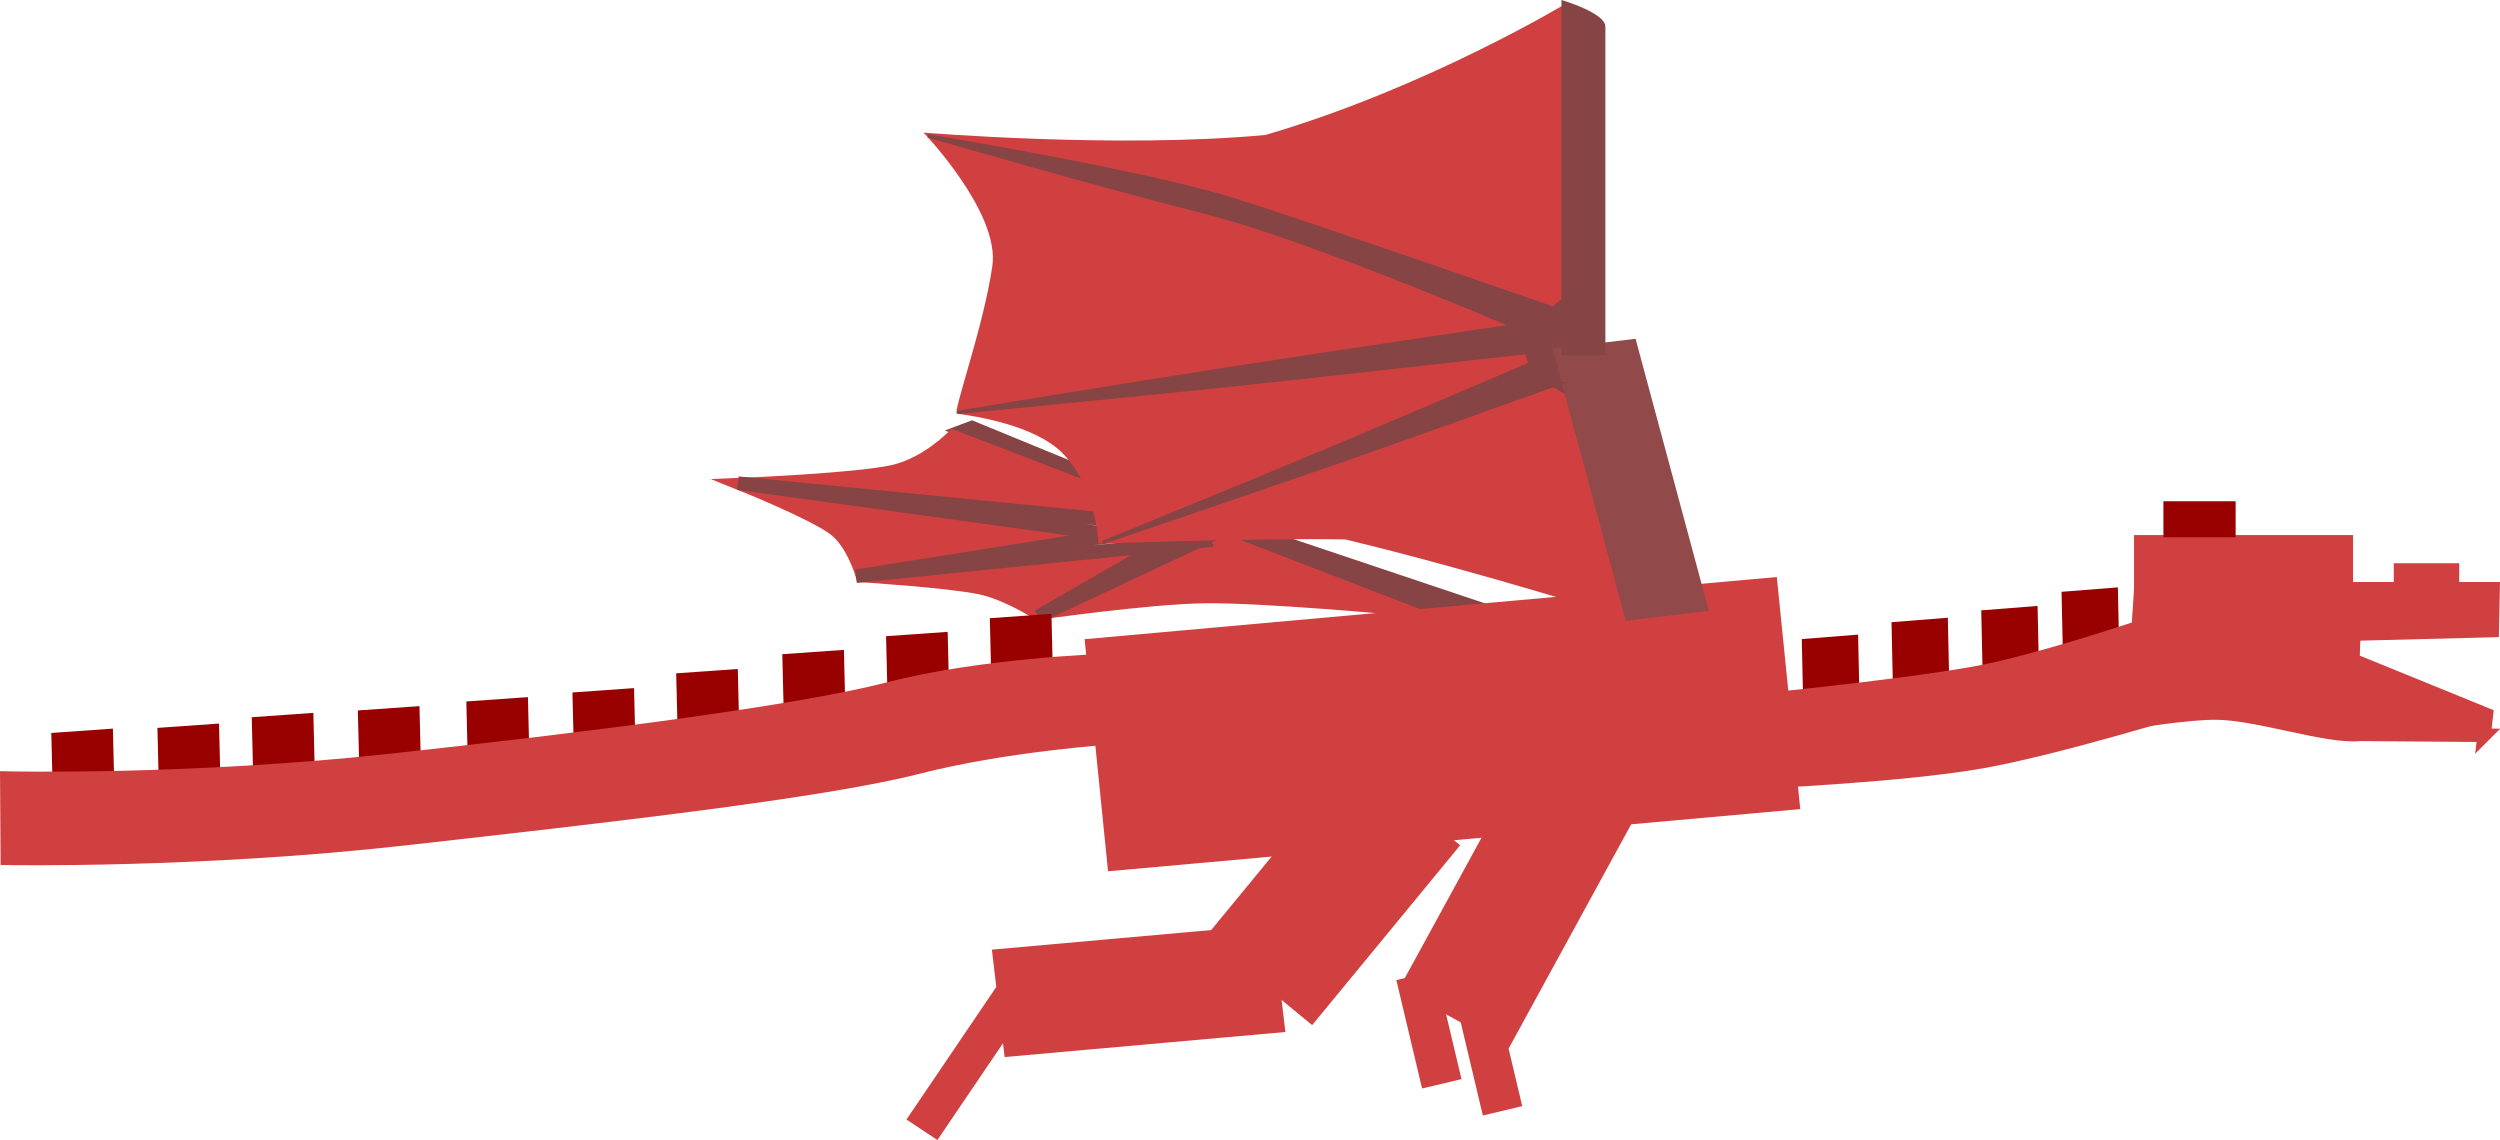 <svg version="1.1" xmlns="http://www.w3.org/2000/svg" xmlns:xlink="http://www.w3.org/1999/xlink" width="370.321" height="168.875" viewBox="0,0,370.321,168.875"><g transform="translate(-54.853,-95.562)"><g data-paper-data="{&quot;isPaintingLayer&quot;:true}" fill-rule="nonzero" stroke-linecap="butt" stroke-linejoin="miter" stroke-miterlimit="10" stroke-dasharray="" stroke-dashoffset="0" style="mix-blend-mode: normal"><g data-paper-data="{&quot;index&quot;:null}" stroke-width="2"><path d="M235.236,175.347l2.21,-1.895l46.627,15.65l-2.21,1.895z" fill="#874444" stroke="#874444"/><path d="M197.563,159.364l1.256,-0.472l41.191,16.921l-1.158,0.267z" fill="#a4a4a4" stroke="#874444"/><g><path d="M262.168,185.686c0,0 -20.175,-1.877 -28.888,-1.758c-8.482,0.116 -24.715,2.462 -24.715,2.462c0,0 -4.404,-2.896 -8.486,-3.772c-4.524,-0.971 -17.47,-1.8 -17.47,-1.8c0,0 -1.382,-4.807 -4.113,-6.88c-3.134,-2.379 -13.651,-6.601 -13.651,-6.601c0,0 16.946,-0.69 22.329,-1.915c4.984,-1.134 8.867,-5.184 8.867,-5.184l66.127,25.448z" fill="#d14040" stroke="#d14040"/><path d="M208.655,186.856l23.03,-13.248l2.458,1.281z" fill="#a2a2a2" stroke="#874444"/><path d="M181.671,180.916l50.039,-7.957l1.401,2.74z" fill="#a2a2a2" stroke="#874444"/><path d="M164.176,167.127l65.927,6.492l-1.46,2.391z" fill="#a2a2a2" stroke="#874444"/></g></g><path d="M219.881,223.539l-3.271,-32.39l100.545,-9.031l3.271,32.39z" data-paper-data="{&quot;index&quot;:null}" fill="#d14040" stroke="#d14040" stroke-width="2"/><path d="M277.926,249.524l-14.479,-7.913l19.662,-35.978l14.479,7.913z" data-paper-data="{&quot;index&quot;:null}" fill="#d14040" stroke="#d14040" stroke-width="2"/><path d="M266.245,255.595l-3.348,-14.108l3.892,-0.924l3.348,14.108z" data-paper-data="{&quot;index&quot;:null}" fill="#d14040" stroke="#d14040" stroke-width="2"/><path d="M275.245,259.595l-3.348,-14.108l3.892,-0.924l3.348,14.108z" data-paper-data="{&quot;index&quot;:null}" fill="#d14040" stroke="#d14040" stroke-width="2"/><path d="M234.799,234.249l20.652,-25.095l14.285,11.756l-20.652,25.095z" data-paper-data="{&quot;index&quot;:null}" fill="#d14040" stroke="#d14040" stroke-width="2"/><path d="M204.546,251.059l-1.654,-13.926l39.598,-3.533l1.654,13.926z" data-paper-data="{&quot;index&quot;:null}" fill="#d14040" stroke="#d14040" stroke-width="2"/><path d="M190.523,261.114l14.576,-21.511l2.913,1.941l-14.576,21.511z" data-paper-data="{&quot;index&quot;:null}" fill="#d14040" stroke="#d14040" stroke-width="2"/><g data-paper-data="{&quot;index&quot;:null}" stroke-width="2"><path d="M422.816,204.479c0,0 -18.393,-0.141 -18.441,-0.136c-4.784,0.471 -15.014,-3.076 -21.075,-3.162c-4.478,-0.063 -12.625,1.35 -12.625,1.35l1.291,-19.755h52.188l-0.126,6.187l-20.507,0.522l-0.139,3.861l19.782,8.059l-0.349,3.074z" fill="#d14040" stroke="#d14040"/><path d="M410.438,183.89v-3.895h7.694v3.895z" fill="#d14040" stroke="#d14040"/><path d="M371.966,182.777v-6.956h30.443v6.956z" fill="#d14040" stroke="#d14040"/><path d="M376.315,174.151v-3.339h8.698v3.339z" fill="#990000" stroke="#990000"/></g><g data-paper-data="{&quot;index&quot;:null}" stroke-width="2"><path d="M323.074,205.264l-0.305,-14.116l6.344,-0.501l0.305,14.116z" fill="#990000" stroke="#990000"/><path d="M336.366,202.764l-0.305,-14.116l6.344,-0.501l0.305,14.116z" fill="#990000" stroke="#990000"/><path d="M349.658,201.014l-0.305,-14.116l6.344,-0.501l0.305,14.116z" fill="#990000" stroke="#990000"/><path d="M361.551,198.264l-0.305,-14.116l6.344,-0.501l0.305,14.116z" fill="#990000" stroke="#990000"/><path d="M380.08,200.074c0,0 -20.325,6.329 -31.765,8.331c-12.327,2.157 -34.981,3.092 -34.981,3.092l-0.18,-11.967c0,0 21.579,-2.047 33.858,-4.196c4.036,-0.706 9.288,-2.105 14.406,-3.623c9.47,-2.809 18.481,-6.026 18.481,-6.026l0.18,14.389z" fill="#d14040" stroke="#d14040"/></g><g data-paper-data="{&quot;index&quot;:null}"><path d="M296.654,187.441c0,0 -22.488,-7.149 -42.504,-11.971c-13.302,-0.244 -36.595,0.625 -36.595,0.625c0,0 -0.205,-8.26 -5.337,-13.424c-4.195,-4.22 -13.176,-5.488 -15.609,-5.837c-0.698,-0.1 3.981,-12.971 5.243,-21.915c1.118,-7.928 -10.198,-19.716 -10.198,-19.716c0,0 28.81,2.393 50.657,0.351c24.086,-7.057 44.843,-19.659 44.843,-19.659c0,0 1,50.555 1,62.917c0,0.216 1.851,4.809 3.475,10.255c2.451,8.216 5.025,18.374 5.025,18.374z" fill="#d14040" stroke="none" stroke-width="0"/><path d="M293.962,156.334c0,0 -11.521,-2.882 -12.815,-7.911c-1.294,-5.029 8.129,-10.3 8.129,-10.3z" fill="#874444" stroke="#874444" stroke-width="0.5"/><path d="M295.679,187.521l-10.854,-40.303l12.304,-1.469l10.854,40.303z" fill="#914949" stroke="none" stroke-width="2"/><path d="M286.154,148.159c0,0 0,-39.432 0,-47.326c0,-2.635 0,-5.271 0,-5.271c0,0 6.5,1.895 6.5,3.939c0,7.185 0,48.658 0,48.658z" fill="#874444" stroke="none" stroke-width="0"/><path d="M282.666,145.443c0,0 -32.816,-14.289 -49.474,-18.486c-14.786,-3.726 -40.883,-11.257 -40.883,-11.257c0,0 28.603,4.683 43.397,8.876c7.319,2.074 48.675,16.458 48.675,16.458l-1.715,4.408z" fill="#874444" stroke="#874444" stroke-width="0.5"/><path d="M282.975,147.552c0,0 -30.957,3.483 -45.747,5.041c-13.927,1.467 -40.561,4.051 -40.561,4.051c0,0 25.893,-4.245 39.56,-6.369c14.7,-2.284 45.767,-6.89 45.767,-6.89l0.981,4.166z" fill="#874444" stroke="#874444" stroke-width="0.5"/><path d="M285.72,152.372c0,0 -20.623,7.413 -31.47,11.196c-11.613,4.05 -36.069,12.356 -36.069,12.356c0,0 21.053,-8.579 31.723,-13.039c10.865,-4.542 32.892,-13.972 32.892,-13.972l2.923,3.459z" fill="#874444" stroke="#874444" stroke-width="0.5"/></g><g data-paper-data="{&quot;index&quot;:null}" stroke-width="2"><path d="M202.84,202.18l-0.343,-14.116l7.127,-0.501l0.343,14.116z" fill="#990000" stroke="#990000"/><path d="M187.47,204.847l-0.343,-14.116l7.127,-0.501l0.343,14.116z" fill="#990000" stroke="#990000"/><path d="M172.101,207.514l-0.343,-14.116l7.127,-0.501l0.343,14.116z" fill="#990000" stroke="#990000"/><path d="M156.383,210.347l-0.343,-14.116l7.127,-0.501l0.343,14.116z" fill="#990000" stroke="#990000"/><path d="M141.014,213.18l-0.343,-14.116l7.127,-0.501l0.343,14.116z" fill="#990000" stroke="#990000"/><path d="M125.296,214.514l-0.343,-14.116l7.127,-0.501l0.343,14.116z" fill="#990000" stroke="#990000"/><path d="M109.228,215.847l-0.343,-14.116l7.127,-0.501l0.343,14.116z" fill="#990000" stroke="#990000"/><path d="M93.51,216.847l-0.343,-14.116l7.127,-0.501l0.343,14.116z" fill="#990000" stroke="#990000"/><path d="M63.819,219.18l-0.343,-14.116l7.127,-0.501l0.343,14.116z" fill="#990000" stroke="#990000"/><path d="M79.538,218.43l-0.343,-14.116l7.127,-0.501l0.343,14.116z" fill="#990000" stroke="#990000"/><path d="M190.649,209.249c-13.943,3.574 -46.446,7.241 -75.846,10.55c-30.295,3.409 -58.867,2.908 -58.867,2.908l-0.076,-11.892c0,0 26.882,0.652 56.875,-2.61c28.607,-3.111 60.043,-7.055 73.686,-10.586c13.864,-3.589 31.895,-4.201 31.895,-4.201l1.648,11.392c0,0 -15.778,0.969 -29.314,4.439z" fill="#d14040" stroke="#d14040"/></g></g></g></svg>